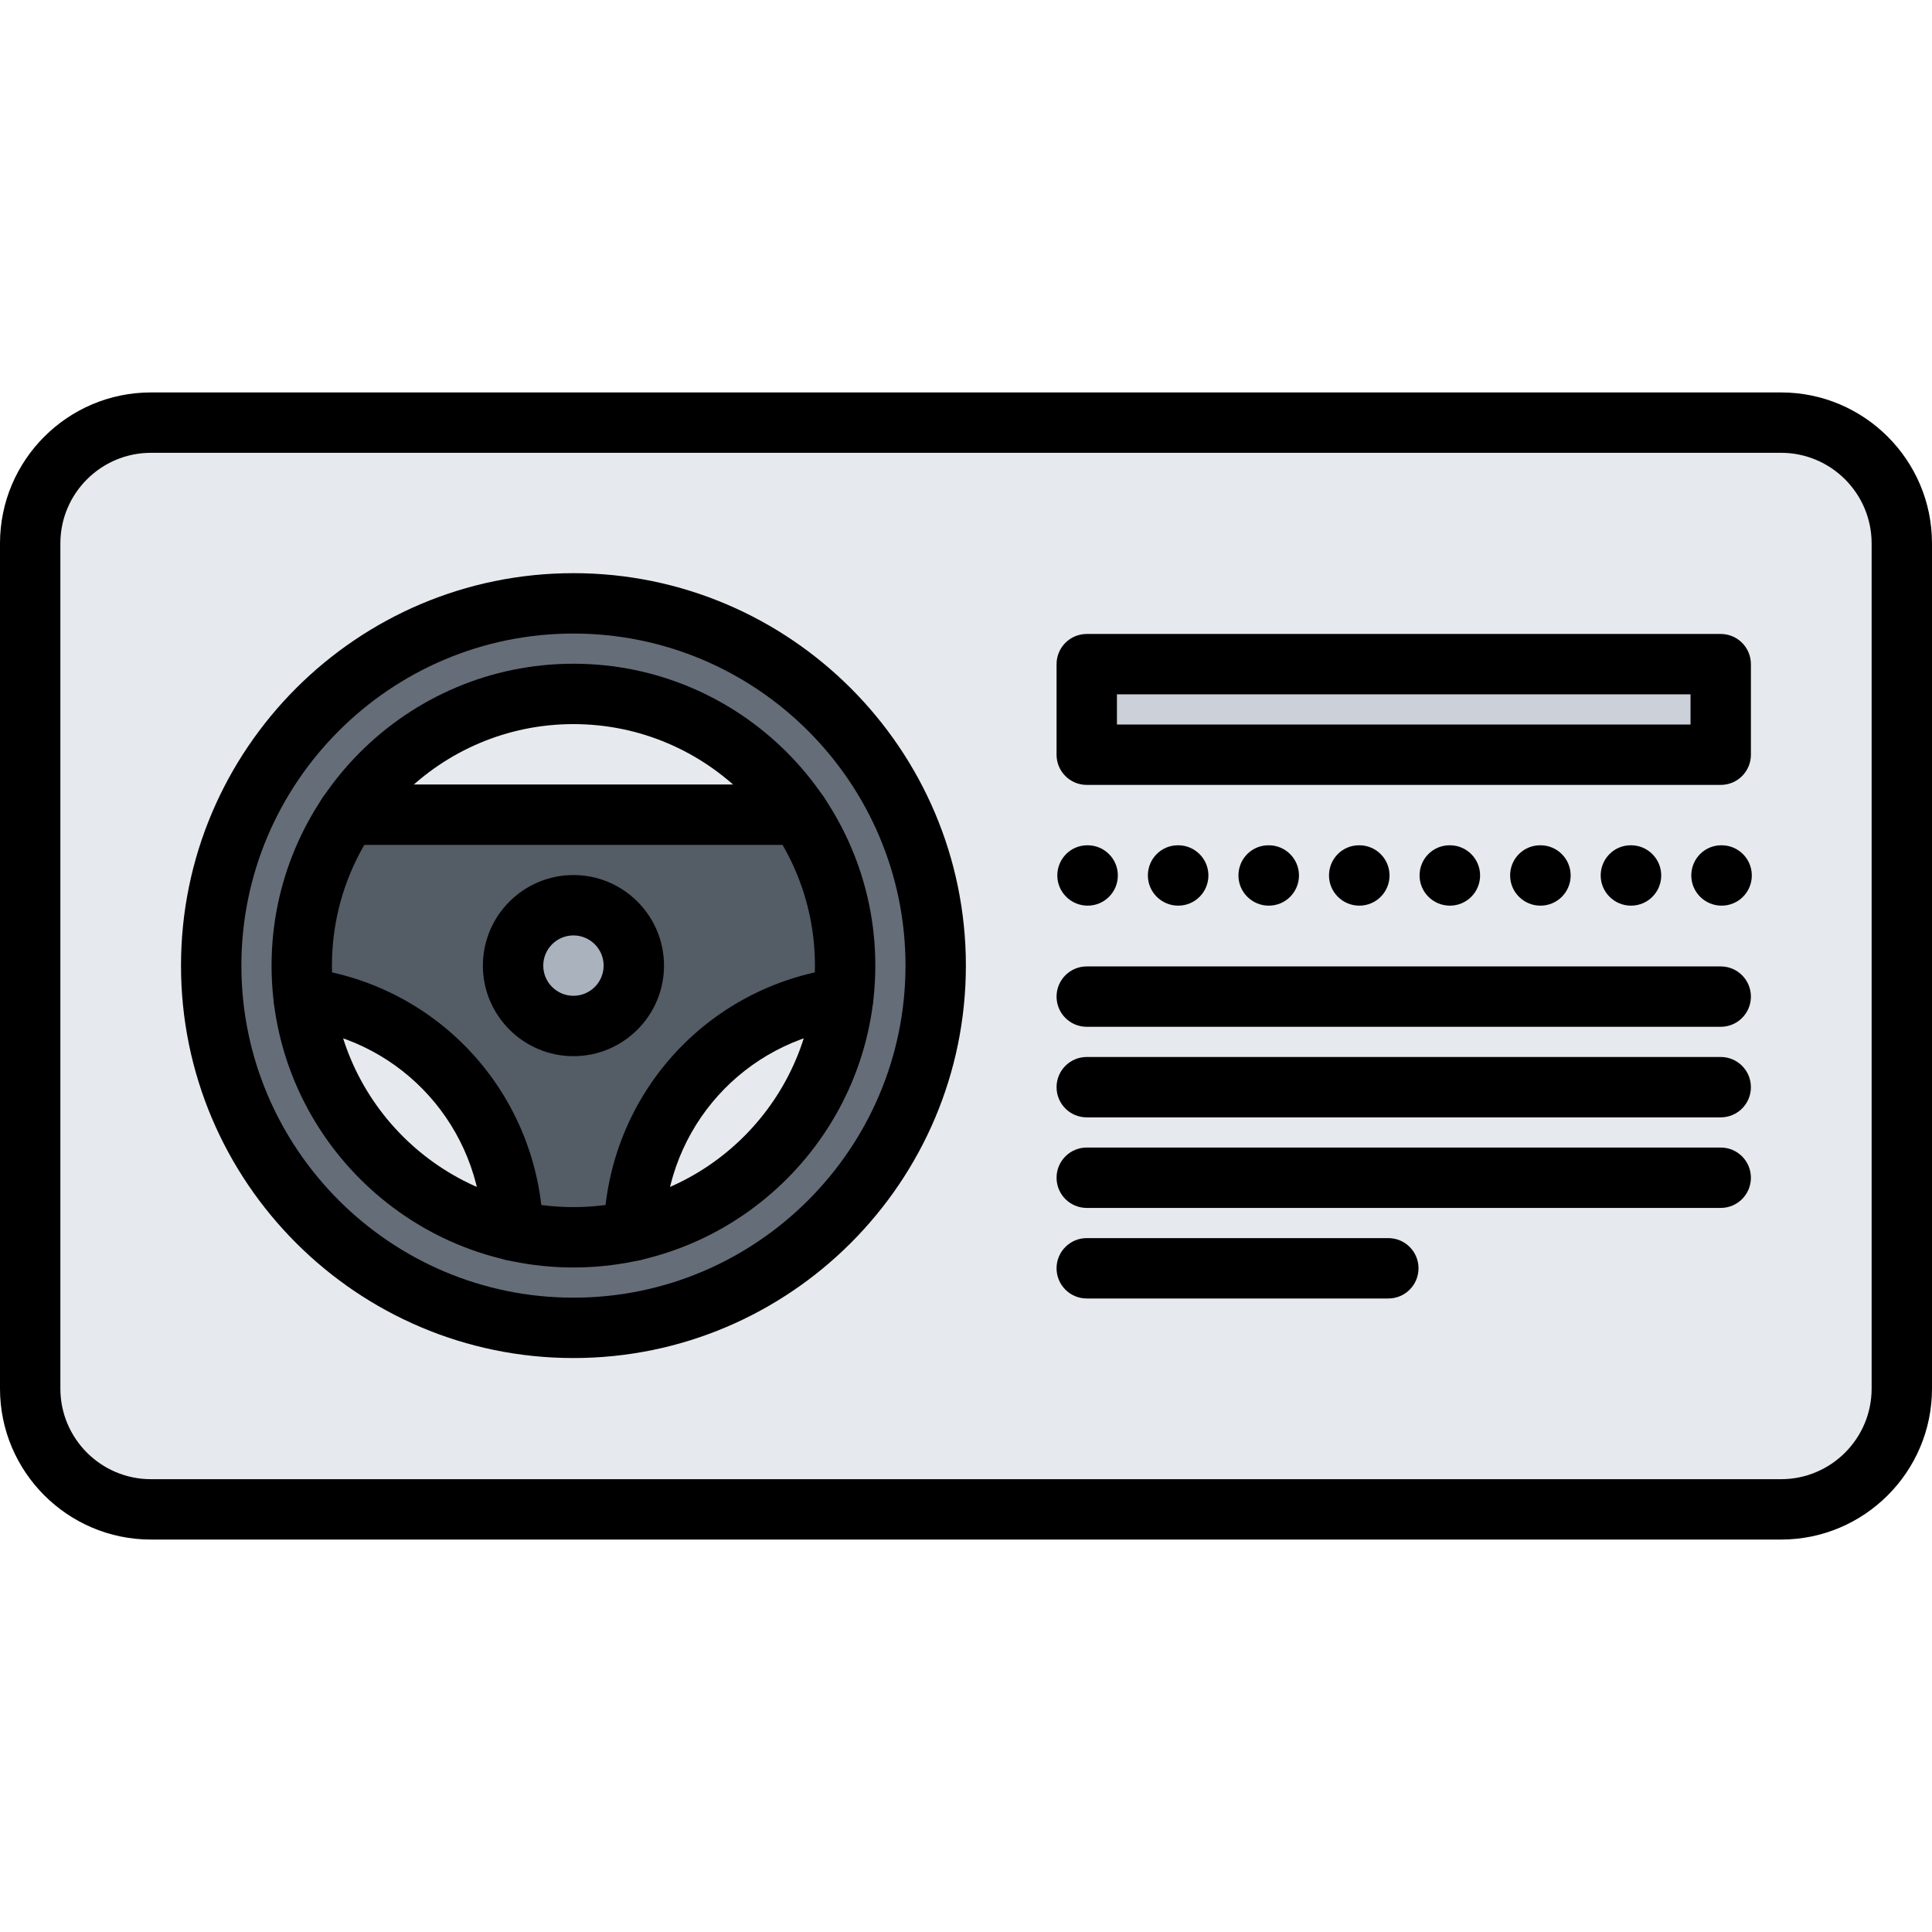 <svg id="icons" enable-background="new 0 0 64 64" height="512" viewBox="0 0 64 64" width="512" xmlns="http://www.w3.org/2000/svg"><g><g><path d="m59 14h-54c-2.2 0-4 1.8-4 4v28c0 2.2 1.8 4 4 4h54c2.2 0 4-1.8 4-4v-28c0-2.2-1.8-4-4-4z" fill="#e6e9ed"/></g><g><path d="m19 29.99c1.1 0 2 .89 2 2 0 1.1-.9 2-2 2-1.11 0-2-.9-2-2 0-1.11.89-2 2-2z" fill="#aab2bd"/></g><g><path d="m26.48 26.99h-7.48-7.48c-.96 1.43-1.52 3.149-1.52 5 0 .359.02.72.07 1.069 3.85.521 6.81 3.74 6.92 7.7.64.15 1.319.23 2.01.23s1.37-.08 2.01-.23c.11-3.96 3.07-7.18 6.92-7.7.05-.349.07-.709.07-1.069 0-1.85-.56-3.57-1.52-5zm-7.48 7c-1.11 0-2-.9-2-2 0-1.11.89-2 2-2s2 .89 2 2c0 1.1-.89 2-2 2z" fill="#545c66"/></g><g><path d="m19 40.99c4.6 0 8.41-3.46 8.93-7.931.05-.349.07-.709.07-1.069 0-1.851-.56-3.57-1.52-5-1.62-2.41-4.37-4-7.48-4-3.12 0-5.87 1.59-7.48 4-.96 1.43-1.52 3.149-1.52 5 0 .359.02.72.07 1.069.439 3.801 3.26 6.87 6.92 7.7.64.151 1.32.231 2.01.231zm12-9c0 6.63-5.38 12-12 12-6.63 0-12-5.37-12-12s5.37-12 12-12c6.62 0 12 5.37 12 12z" fill="#656d78"/></g><g><path d="m36 22h21v3h-21z" fill="#ccd1d9"/></g></g><g><g><path d="m59 51h-54c-2.757 0-5-2.243-5-5v-28c0-2.757 2.243-5 5-5h54c2.757 0 5 2.243 5 5v28c0 2.757-2.243 5-5 5zm-54-36c-1.654 0-3 1.346-3 3v28c0 1.654 1.346 3 3 3h54c1.654 0 3-1.346 3-3v-28c0-1.654-1.346-3-3-3z"/></g><g><path d="m57.001 34.014h-21.001c-.553 0-1-.447-1-1s.447-1 1-1h21.001c.553 0 1 .447 1 1s-.447 1-1 1z"/></g><g><path d="m57.001 37.014h-21.001c-.553 0-1-.447-1-1s.447-1 1-1h21.001c.553 0 1 .447 1 1s-.447 1-1 1z"/></g><g><path d="m57.001 40.014h-21.001c-.553 0-1-.447-1-1s.447-1 1-1h21.001c.553 0 1 .447 1 1s-.447 1-1 1z"/></g><g><path d="m45.99 43.014h-9.99c-.553 0-1-.447-1-1s.447-1 1-1h9.99c.553 0 1 .447 1 1s-.447 1-1 1z"/></g><g><path d="m57.001 26.001h-21.001c-.553 0-1-.447-1-1v-3c0-.553.447-1 1-1h21.001c.553 0 1 .447 1 1v3c0 .553-.447 1-1 1zm-20.001-2h19.001v-1h-19.001z"/></g><g><path d="m36.03 30.001c-.553 0-1.005-.447-1.005-1s.442-1 .994-1h.011c.552 0 1 .447 1 1s-.448 1-1 1z"/></g><g><path d="m39.03 30.001c-.553 0-1.005-.447-1.005-1s.442-1 .994-1h.011c.552 0 1 .447 1 1s-.448 1-1 1z"/></g><g><path d="m42.03 30.001c-.553 0-1.005-.447-1.005-1s.442-1 .994-1h.011c.552 0 1 .447 1 1s-.448 1-1 1z"/></g><g><path d="m45.03 30.001c-.553 0-1.005-.447-1.005-1s.442-1 .994-1h.011c.552 0 1 .447 1 1s-.448 1-1 1z"/></g><g><path d="m48.03 30.001c-.553 0-1.005-.447-1.005-1s.442-1 .994-1h.011c.552 0 1 .447 1 1s-.448 1-1 1z"/></g><g><path d="m51.03 30.001c-.553 0-1.005-.447-1.005-1s.442-1 .994-1h.011c.552 0 1 .447 1 1s-.448 1-1 1z"/></g><g><path d="m54.03 30.001c-.553 0-1.005-.447-1.005-1s.442-1 .994-1h.011c.552 0 1 .447 1 1s-.448 1-1 1z"/></g><g><path d="m57.031 30.001c-.553 0-1.005-.447-1.005-1s.442-1 .994-1h.011c.552 0 1 .447 1 1s-.448 1-1 1z"/></g><g><g><path d="m18.996 44.987c-7.168 0-13-5.832-13-13s5.832-13 13-13 13 5.832 13 13-5.832 13-13 13zm0-24c-6.065 0-11 4.935-11 11s4.935 11 11 11 11-4.935 11-11-4.934-11-11-11z"/></g><g><path d="m18.996 41.987c-5.514 0-10-4.486-10-10s4.486-10 10-10 10 4.486 10 10-4.486 10-10 10zm0-18c-4.411 0-8 3.589-8 8s3.589 8 8 8 8-3.589 8-8-3.589-8-8-8z"/></g><g><path d="m18.996 34.987c-1.654 0-3-1.346-3-3s1.346-3 3-3 3 1.346 3 3-1.346 3-3 3zm0-4c-.552 0-1 .448-1 1s.448 1 1 1 1-.448 1-1-.448-1-1-1z"/></g><g><path d="m26.48 27.988h-14.968c-.553 0-1-.447-1-1s.447-1 1-1h14.968c.553 0 1 .447 1 1s-.447 1-1 1z"/></g><g><path d="m21.002 41.764c-.01 0-.019 0-.028 0-.552-.016-.987-.476-.973-1.027.122-4.44 3.401-8.086 7.798-8.669.551-.074 1.051.312 1.123.859s-.313 1.051-.859 1.123c-3.418.453-5.968 3.288-6.062 6.741-.016.543-.46.973-.999.973z"/></g><g><path d="m16.99 41.764c-.539 0-.983-.43-.999-.973-.094-3.453-2.644-6.288-6.062-6.741-.547-.072-.932-.575-.859-1.123s.572-.934 1.123-.859c4.396.583 7.676 4.229 7.798 8.669.015.552-.421 1.012-.973 1.027-.009 0-.018 0-.028 0z"/></g></g></g></svg>